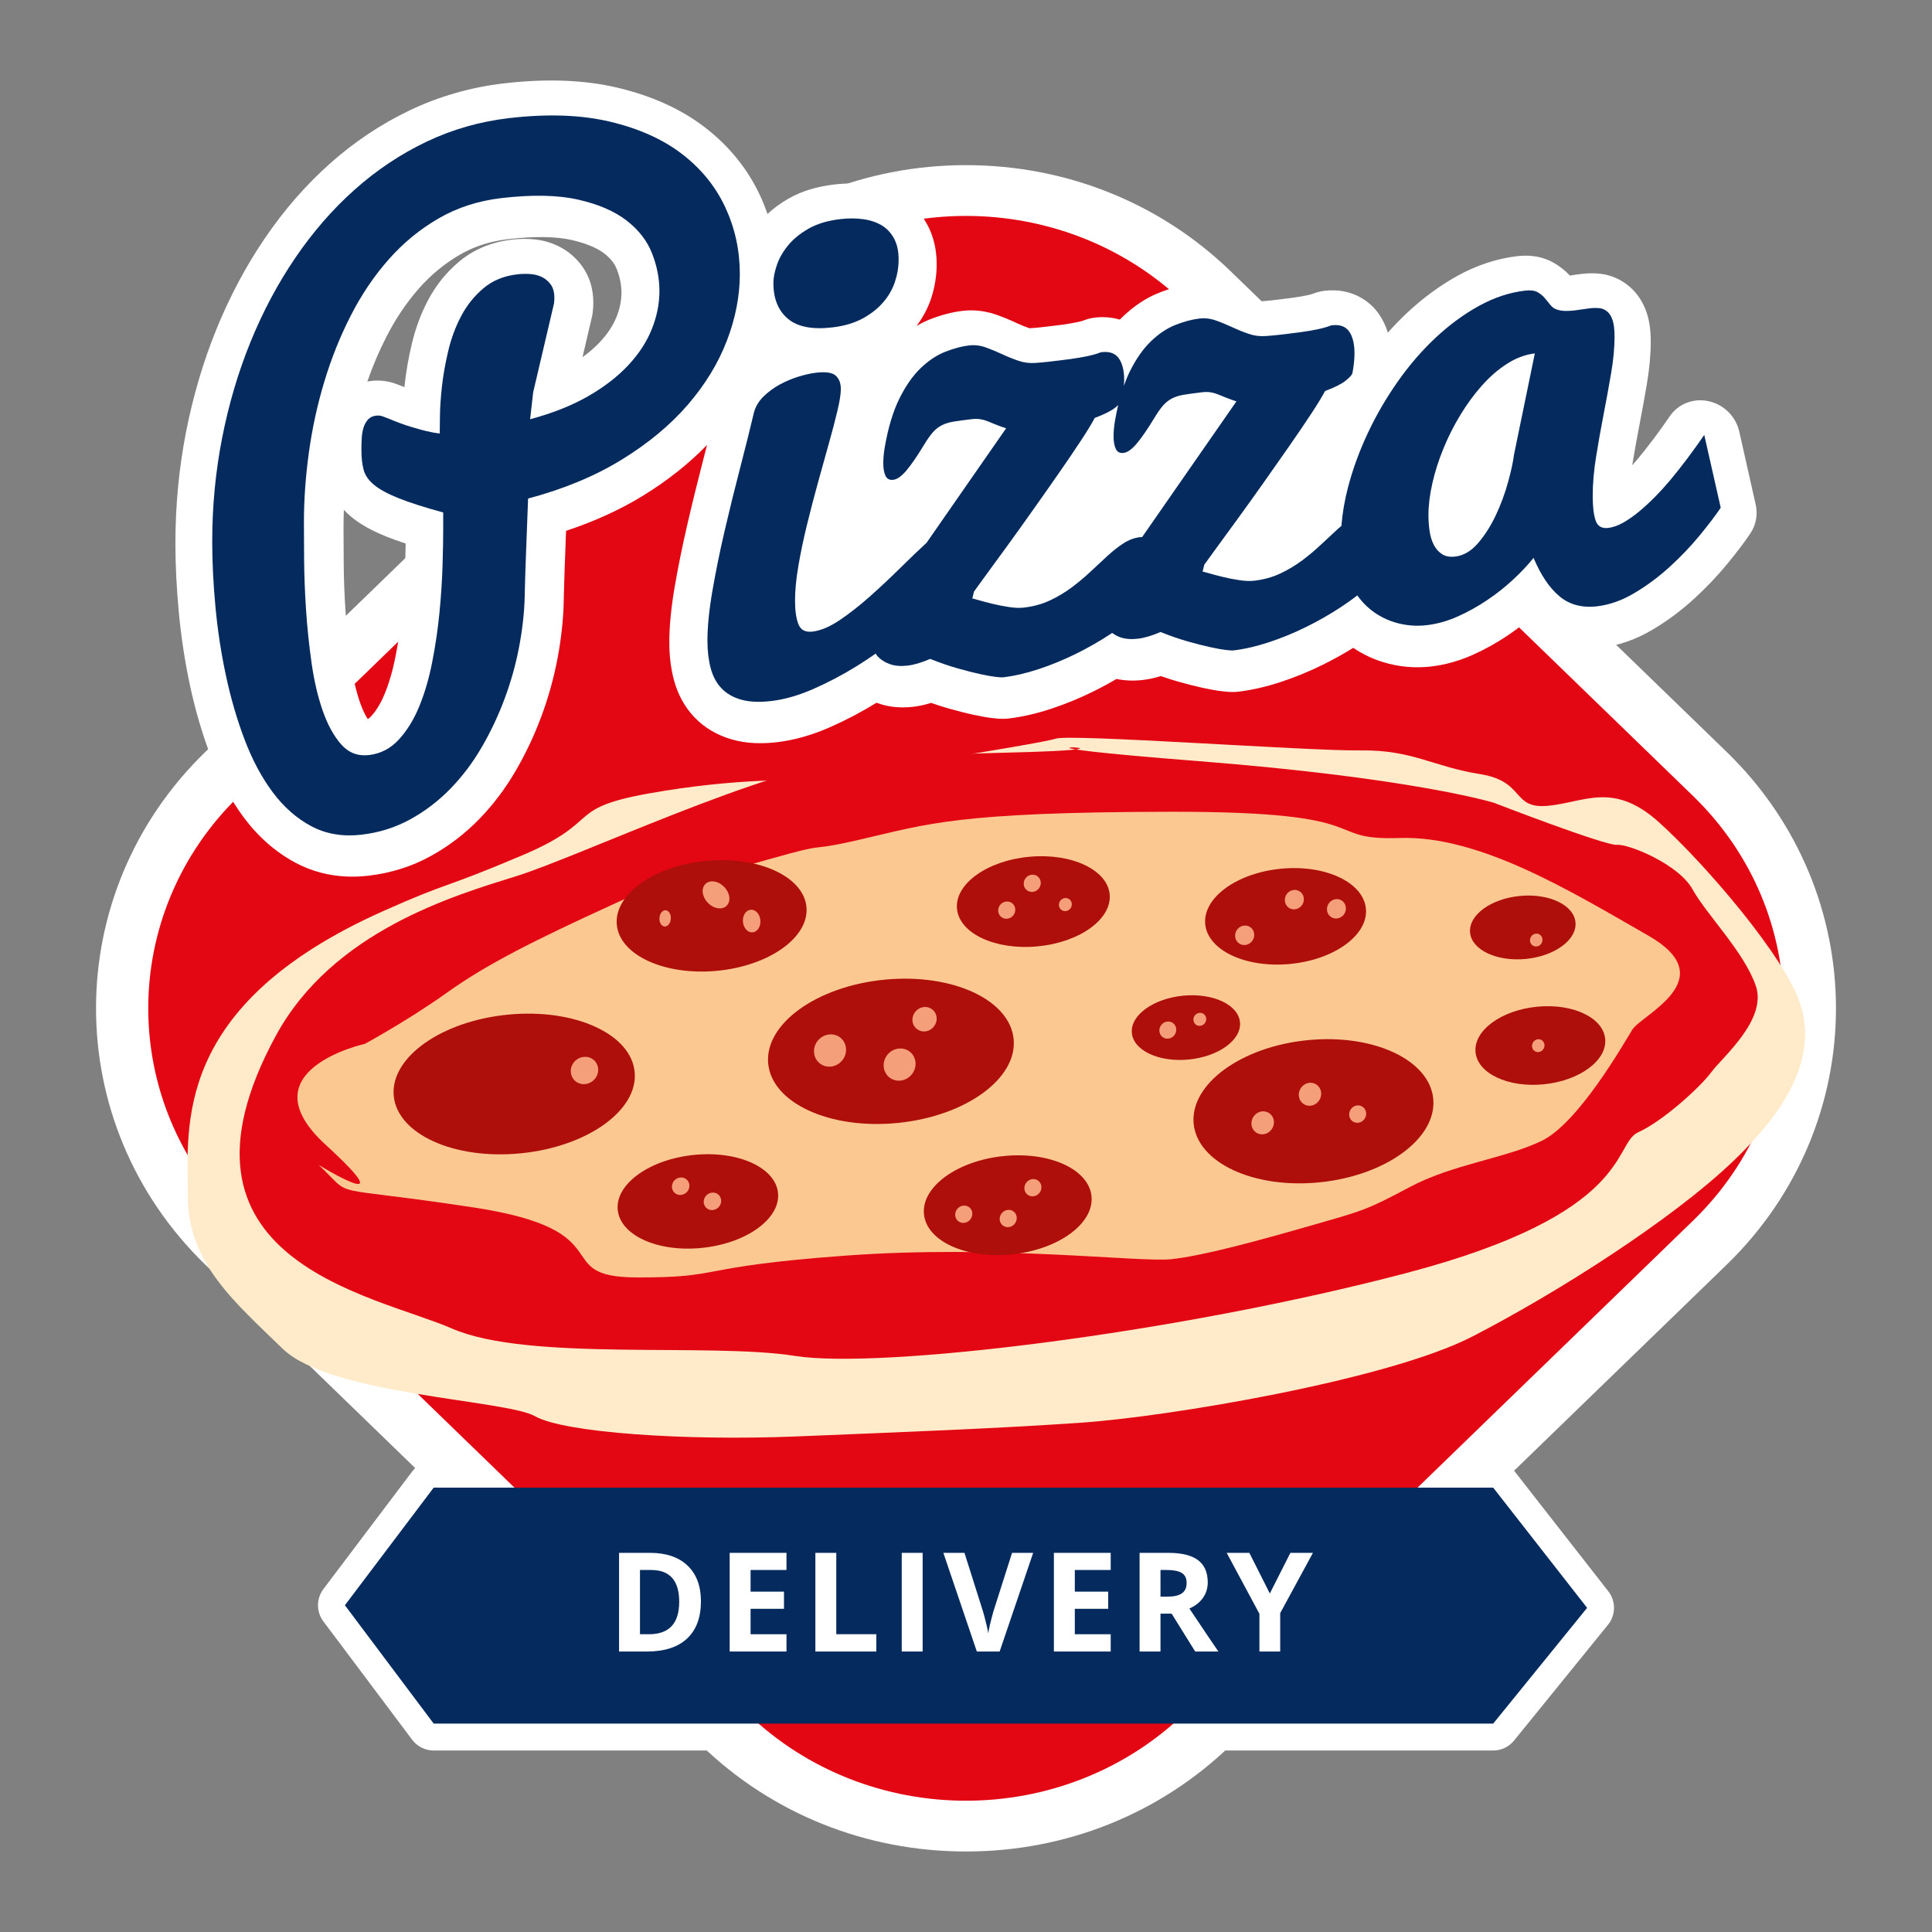<?xml version="1.0" encoding="utf-8"?>
<!-- Designed by Vexels.com - 2016 All Rights Reserved - https://vexels.com/terms-and-conditions/  -->

<svg version="1.1" id="Layer_1" xmlns="http://www.w3.org/2000/svg" xmlns:xlink="http://www.w3.org/1999/xlink" x="0px" y="0px"
	 width="1200px" height="1200px" viewBox="0 0 1200 1200" enable-background="new 0 0 1200 1200" xml:space="preserve">
<rect x="0" y="0" width="1200" height="1200" fill="#808080" stroke="none"/>
<g>
	<path fill="#FFFFFF" d="M998.947,988.381l-58.35-74.675c-3.165-4.052-8.022-6.422-13.163-6.422H269.372
		c-5.241,0-10.176,2.461-13.333,6.642l-55.154,73.054c-4.485,5.942-4.498,14.137-0.031,20.091l55.155,73.525
		c3.157,4.203,8.104,6.681,13.363,6.681h658.062c5.034,0,9.799-2.27,12.974-6.18l58.346-71.908
		C1003.656,1003.149,1003.738,994.513,998.947,988.381z"/>
	<g>
		<path fill="#FFFFFF" d="M1072.342,466.908L764.477,168.584c-43.932-42.566-102.339-66.014-164.469-66.014
			c-62.143,0-120.549,23.447-164.486,66.018l-307.865,298.32c-90.684,87.874-90.684,230.872,0,318.754l307.869,298.316
			C479.46,1126.561,537.866,1150,600.009,1150c62.13,0,120.541-23.439,164.469-66.022l307.865-298.325
			C1163.026,697.78,1163.026,554.782,1072.342,466.908z"/>
		<path fill="#E30613" d="M736.182,1063.808c-75.212,72.863-197.149,72.863-272.356,0L148.485,758.236
			C73.282,685.36,73.282,567.21,148.489,494.33l315.337-305.56c75.207-72.876,197.145-72.876,272.356,0l315.333,305.56
			c75.198,72.881,75.198,191.03,0,263.906L736.182,1063.808z"/>
	</g>
	<g>
		<path fill="#FFFFFF" d="M1090.471,313.277l-10.193-45.234c-2.097-9.319-9.549-16.74-18.92-18.829
			c-9.358-2.106-18.868,1.526-24.143,9.215c-6.608,9.652-13.246,18.504-19.698,26.267c-1.198,1.44-2.435,2.858-3.706,4.26
			c1.31-7.983,2.755-16.1,4.307-24.131c1.73-8.948,3.317-17.661,4.752-26.146c1.626-9.549,2.439-18.435,2.435-26.419
			c0-6.85-0.757-12.541-2.322-17.436c-2.18-6.776-5.773-12.385-10.72-16.688c-5.254-4.554-11.629-7.365-18.444-8.117
			c-3.585-0.389-7.503-0.364-11.244,0.082c-1.916,0.217-3.87,0.484-5.834,0.805c-0.566,0.086-1.128,0.164-1.673,0.251
			c-2.889-3.126-6.292-5.817-10.175-8.009c-6.439-3.645-13.934-5.046-22.474-4.043c-12.714,1.496-25.225,5.605-37.208,12.243
			c-10.963,6.076-21.484,13.812-31.3,23.015c-4.1,3.849-8.078,7.935-11.901,12.269c-1.293-4.243-3.131-8.1-5.531-11.547
			c-6.193-8.913-16.143-14.279-27.27-14.738c-2.132-0.082-4.341,0.013-6.37,0.242c-2.5,0.277-4.982,0.912-7.646,1.967
			c-0.363,0.117-0.839,0.251-1.431,0.411c-0.476,0.13-1.968,0.506-5.678,1.172c-2.884,0.519-6.971,1.09-12.117,1.687l-6.456,0.757
			c-1.989,0.233-4.195,0.428-6.603,0.592c-0.095,0-0.554,0.022-0.658,0.026l-0.545-0.121c-2.586-0.895-5.168-1.933-7.68-3.118
			c-4.113-1.937-8.268-3.654-12.294-5.077c-6.902-2.452-14.111-3.299-21.13-2.482c-6.491,0.761-13.38,2.564-20.52,5.358
			c-8.044,3.166-15.655,8.165-22.63,14.864c-0.64,0.618-1.271,1.245-1.907,1.894c-4.822-1.448-10.223-1.864-15.422-1.259
			c-2.499,0.273-4.995,0.921-7.572,1.951c-0.376,0.116-0.848,0.255-1.457,0.419c-0.467,0.125-1.951,0.488-5.652,1.163
			c-2.923,0.523-7.019,1.094-12.139,1.695l-6.504,0.757c-1.972,0.229-4.143,0.424-6.534,0.58c-0.109,0.004-0.584,0.026-0.683,0.03
			c-0.186-0.009-0.329-0.03-0.523-0.108c-2.591-0.878-5.181-1.937-7.698-3.127c-4.017-1.89-8.164-3.611-12.329-5.085
			c-6.897-2.444-14.136-3.282-21.082-2.474c-6.513,0.761-13.427,2.569-20.515,5.358c-2.759,1.077-5.466,2.469-8.126,3.978
			c3.896-5.168,6.928-10.794,8.961-16.844c2.331-6.988,3.511-14.189,3.511-21.411c0-9.151-1.95-17.419-5.786-24.537
			c-4.082-7.59-9.834-13.618-17.116-17.925c-6.115-3.611-13.073-5.964-20.637-6.993c-6.357-0.878-13.099-0.922-20.031-0.108
			c-11.036,1.293-20.68,4.277-28.663,8.883c-4.843,2.794-9.103,5.976-12.861,9.432c-1.319-3.836-2.828-7.62-4.549-11.335
			c-7.702-16.584-19.248-30.855-34.302-42.445C423.198,67.84,405,59.568,383.754,54.521c-20.572-4.908-44.343-5.821-70.796-2.733
			c-20.533,2.396-40.214,8.035-58.467,16.744c-17.89,8.541-34.648,19.746-49.801,33.281c-14.932,13.333-28.511,28.961-40.373,46.462
			c-11.702,17.238-21.791,36.222-29.982,56.426c-8.143,20.074-14.478,41.545-18.833,63.83c-4.355,22.314-6.564,45.506-6.556,68.954
			c0.004,13.484,0.718,27.936,2.128,42.929c1.423,15.196,3.749,30.397,6.897,45.169c3.226,15.11,7.469,29.67,12.61,43.254
			c5.523,14.643,12.489,27.668,20.684,38.695c9.055,12.208,19.932,21.748,32.351,28.377c9.769,5.194,20.481,8.07,31.863,8.528
			c0,0,0,0,0.004,0c4.381,0.173,8.917,0.009,13.471-0.532c13.826-1.609,26.79-5.695,38.527-12.152
			c11.092-6.093,21.255-13.838,30.194-23.023c8.671-8.917,16.342-19.11,22.811-30.28c6.197-10.69,11.521-22.012,15.832-33.658
			c4.307-11.629,7.637-23.581,9.907-35.53c2.27-11.892,3.572-23.499,3.888-34.487c0.004-0.225,0.004-0.459,0.004-0.683
			c0-0.697,0.039-1.981,0.099-3.892c0.065-2.27,0.143-4.943,0.216-8.052c0.056-2.885,0.169-6.072,0.303-9.609l0.424-11.023
			c0.117-3.767,0.26-7.698,0.415-11.797c17.765-5.881,33.843-13.233,47.945-21.925c15.248-9.393,28.511-19.941,39.63-31.422
			c-0.873,3.403-1.764,6.867-2.681,10.43c-3.343,12.878-6.569,26.003-9.557,38.99c-3.04,13.125-5.665,26.016-7.793,38.328
			c-2.279,13.302-3.399,24.732-3.399,34.951c0.004,8.286,0.956,16.061,2.833,23.149c2.417,9.099,6.707,16.931,12.714,23.231
			c6.244,6.56,14.154,11.231,23.434,13.864c4.442,1.28,9.298,2.033,14.409,2.24c4.256,0.173,8.844-0.021,13.592-0.584
			c10.439-1.211,21.402-4.303,32.576-9.194c9.89-4.333,19.702-9.479,29.16-15.304c0.303,0.112,0.605,0.225,0.921,0.337
			c6.608,2.361,13.955,3.097,21.938,2.171c3.537-0.415,7.196-1.211,11.08-2.4c3.71,1.319,7.295,2.456,10.724,3.429
			c5.847,1.652,10.833,2.928,15.239,3.884c4.779,1.038,8.692,1.73,11.953,2.097c2.382,0.281,4.16,0.419,5.332,0.471
			c1.704,0.061,3.191,0.004,4.61-0.164c8.489-0.986,17.501-3.04,26.751-6.106c8.826-2.919,17.605-6.521,26.055-10.694
			c4.891-2.422,9.726-5.034,14.435-7.801c5.159,1.094,10.712,1.306,16.463,0.627c3.542-0.407,7.222-1.207,11.097-2.4
			c3.723,1.319,7.317,2.456,10.738,3.434c5.669,1.595,10.798,2.91,15.188,3.861c4.618,1.012,8.632,1.721,11.953,2.102
			c2.417,0.298,4.203,0.433,5.384,0.472c1.7,0.082,3.187,0.022,4.601-0.147c8.437-0.982,17.427-3.032,26.76-6.106
			c8.826-2.919,17.597-6.517,26.077-10.708c6.439-3.191,12.736-6.69,18.798-10.439c5.721,3.866,11.979,6.863,18.682,8.908
			c9.604,2.932,19.728,3.819,29.657,2.664c8.675-1.008,17.359-3.434,25.826-7.2c7.533-3.36,14.85-7.421,21.791-12.104
			c3.966-2.672,7.788-5.514,11.421-8.467c1.492,1.505,3.044,2.936,4.64,4.272c11.378,9.501,26.003,13.678,41.926,11.802
			c11.027-1.289,21.955-5.164,32.473-11.482c9.008-5.393,17.571-11.806,25.463-19.045c7.507-6.893,14.401-14.159,20.494-21.566
			c5.938-7.235,10.617-13.423,14.297-18.907C1090.712,326.046,1091.893,319.569,1090.471,313.277z M238.944,430.911
			c-2.366,5.773-5.22,10.5-8.493,14.063c-0.744,0.804-1.397,1.34-2.006,1.695c-1.445-2.201-3.148-5.492-4.822-10.314
			c-2.513-7.265-4.467-15.758-5.79-25.264c-1.479-10.508-2.564-21.043-3.222-31.27c-0.683-10.452-1.06-20.39-1.12-29.567
			c-0.077-9.609-0.116-17.246-0.121-22.915c0-3.503,0.078-7.057,0.208-10.66c1.427,1.535,2.984,2.993,4.653,4.376
			c5.457,4.536,12.606,8.541,21.795,12.23c3.494,1.406,7.455,2.837,11.944,4.311c-0.065,4.268-0.173,9-0.329,14.154
			c-0.272,8.614-0.882,17.839-1.812,27.435c-0.908,9.397-2.296,18.929-4.125,28.347
			C244.021,416.203,241.747,424.065,238.944,430.911z M372.666,212.421c-3.044,3.256-6.677,6.4-10.855,9.406l5.89-25.173
			c0.311-1.323,0.506-2.681,0.575-4.047c0.165-1.367,0.242-2.854,0.242-4.61c-0.008-8.653-2.331-16.256-6.906-22.586
			c-3.914-5.414-8.904-9.639-14.898-12.58c-5.073-2.469-10.608-3.914-16.498-4.311l-1.678-0.086
			c-3.525-0.139-7.053-0.013-10.439,0.38c-12.878,1.501-24.01,6.145-33.1,13.826c-7.832,6.595-14.254,14.604-19.14,23.824
			c-4.411,8.368-7.78,17.458-10.037,26.972c-2.054,8.619-3.533,17-4.402,24.878c-0.087,0.727-0.16,1.453-0.234,2.158
			c-0.039-0.018-0.074-0.031-0.108-0.052c-2.357-0.964-4.299-1.708-5.894-2.266c-3.014-1.042-6.176-1.634-9.371-1.769
			c-1.717-0.065-3.482-0.009-5.294,0.203c-0.8,0.086-1.578,0.221-2.352,0.363c3.317-9.527,7.239-18.764,11.728-27.569
			c5.769-11.33,12.623-21.518,20.368-30.297c7.399-8.385,15.94-15.421,25.385-20.896c8.934-5.172,18.721-8.329,29.912-9.643
			c16.161-1.881,29.688-1.7,39.392,0.493c8.826,2.002,15.849,4.891,20.329,8.372c3.857,2.984,6.409,6.184,7.797,9.739
			c1.964,4.995,2.91,9.791,2.91,14.647c0.004,4.986-1.016,9.937-3.109,15.157C380.753,202.232,377.311,207.439,372.666,212.421z"/>
		<g>
			<path fill="#042A5E" d="M459.519,170.136c-0.004-14.625-3.01-28.42-9.038-41.381c-6.028-12.943-14.997-23.984-26.889-33.117
				c-11.91-9.146-26.838-15.828-44.754-20.074c-17.929-4.247-38.799-4.982-62.601-2.201c-18.141,2.111-35.257,7.006-51.323,14.66
				c-16.083,7.667-30.959,17.588-44.633,29.774c-13.674,12.182-25.964,26.315-36.862,42.35
				c-10.915,16.048-20.187,33.476-27.832,52.27c-7.65,18.803-13.523,38.687-17.631,59.643c-4.104,20.965-6.149,42.449-6.141,64.469
				c0,12.818,0.683,26.393,2.037,40.737c1.345,14.331,3.507,28.472,6.491,42.406c2.975,13.934,6.837,27.179,11.585,39.721
				c4.752,12.545,10.565,23.43,17.445,32.659c6.872,9.241,14.89,16.277,24.027,21.138c9.147,4.857,19.525,6.599,31.145,5.246
				c10.911-1.271,20.965-4.428,30.181-9.484c9.202-5.042,17.523-11.382,24.961-19.006c7.438-7.633,13.951-16.256,19.551-25.904
				c5.596-9.648,10.34-19.703,14.236-30.189c3.888-10.491,6.867-21.125,8.921-31.88c2.05-10.764,3.218-21.03,3.486-30.825
				c0-0.839,0.039-2.374,0.112-4.614c0.065-2.219,0.134-4.848,0.208-7.853c0.069-3.005,0.177-6.327,0.324-9.972
				c0.13-3.628,0.277-7.269,0.411-10.91c0.281-8.541,0.632-17.921,1.06-28.135c22.245-5.942,41.623-13.994,58.121-24.144
				c16.502-10.145,30.18-21.501,41.018-34.042c10.837-12.554,18.95-25.835,24.325-39.846
				C456.842,197.627,459.528,183.797,459.519,170.136z M404.806,204.533c-3.183,7.905-8.074,15.374-14.656,22.405
				c-6.586,7.049-14.915,13.449-24.974,19.227c-10.067,5.769-22.033,10.517-35.919,14.232l1.907-16.74l12.956-55.245
				c0-0.554,0.03-1.012,0.099-1.362c0.073-0.35,0.104-1.016,0.104-1.998c0-3.477-0.744-6.253-2.231-8.316
				c-1.488-2.05-3.335-3.598-5.531-4.683c-2.197-1.06-4.644-1.678-7.334-1.855c-2.69-0.173-5.31-0.117-7.858,0.19
				c-8.368,0.964-15.378,3.844-21.039,8.619c-5.678,4.77-10.284,10.5-13.821,17.181c-3.537,6.685-6.231,13.907-8.065,21.644
				c-1.842,7.737-3.157,15.101-3.931,22.09c-0.774,6.984-1.198,13.172-1.254,18.535c-0.082,5.375-0.125,8.973-0.125,10.789
				c-2.543-0.264-5.38-0.77-8.489-1.518c-2.69-0.666-5.955-1.574-9.782-2.72c-3.823-1.163-8.078-2.725-12.749-4.692
				c-1.847-0.748-3.377-1.34-4.571-1.756c-1.215-0.424-2.521-0.549-3.935-0.385c-2.132,0.251-3.797,1.042-4.99,2.361
				c-1.216,1.328-2.128,2.962-2.772,4.917c-0.631,1.963-1.021,4.177-1.159,6.629c-0.151,2.452-0.212,4.926-0.208,7.438
				c0,4.74,0.449,8.826,1.371,12.273c0.925,3.442,3.092,6.573,6.495,9.38c3.399,2.815,8.467,5.574,15.196,8.255
				c6.733,2.711,15.979,5.67,27.741,8.891l0.004,9.825c0,6.417-0.147,14.197-0.424,23.352c-0.277,9.164-0.912,18.825-1.898,28.97
				c-0.986,10.15-2.478,20.329-4.463,30.513c-1.972,10.201-4.675,19.434-8.061,27.694c-3.404,8.277-7.641,15.188-12.757,20.723
				c-5.094,5.54-11.257,8.736-18.487,9.588c-6.941,0.804-12.714-1.414-17.324-6.66c-4.605-5.246-8.437-12.251-11.482-21.026
				c-3.044-8.77-5.354-18.708-6.91-29.817c-1.57-11.105-2.707-22.115-3.421-33.039c-0.709-10.924-1.103-21.238-1.172-30.907
				c-0.069-9.682-0.117-17.376-0.117-23.089c-0.004-13.929,1.016-28.368,3.071-43.31c2.045-14.945,5.237-29.605,9.557-43.967
				c4.316-14.37,9.799-28.074,16.455-41.117c6.655-13.034,14.522-24.693,23.59-34.942c9.069-10.267,19.409-18.751,31.024-25.467
				c11.615-6.711,24.58-10.915,38.89-12.589c19.136-2.236,35.007-1.929,47.617,0.917c12.61,2.846,22.669,7.188,30.185,12.987
				c7.516,5.816,12.792,12.623,15.84,20.416c3.057,7.797,4.58,15.607,4.588,23.4C409.588,188.714,407.988,196.641,404.806,204.533z"
				/>
			<path fill="#042A5E" d="M489.289,197.912c5.955,5.085,15.17,6.902,27.647,5.449c7.226-0.839,13.423-2.651,18.586-5.402
				c5.168-2.768,9.462-6.093,12.853-9.981c3.408-3.87,5.877-8.134,7.438-12.774c1.561-4.64,2.343-9.328,2.339-14.072
				c0-5.155-0.96-9.501-2.872-13.043c-1.92-3.533-4.502-6.266-7.762-8.186c-3.26-1.925-7.088-3.183-11.482-3.775
				c-4.398-0.61-9.064-0.614-14.02-0.039c-7.931,0.921-14.556,2.919-19.875,5.976c-5.315,3.057-9.574,6.552-12.749,10.478
				c-3.191,3.918-5.492,7.983-6.906,12.191c-1.419,4.212-2.123,7.914-2.119,11.122C480.367,185.466,483.338,192.831,489.289,197.912
				z"/>
			<path fill="#042A5E" d="M1058.543,270.144c-7.083,10.305-14.093,19.62-21.043,27.967c-2.971,3.55-6.115,7.018-9.449,10.4
				c-3.326,3.386-6.656,6.456-9.99,9.22c-3.33,2.755-6.616,5.051-9.882,6.902c-3.261,1.842-6.374,2.932-9.349,3.287
				c-3.97,0.458-6.556-1.081-7.762-4.644c-1.211-3.546-1.803-8.593-1.808-15.14c0-7.663,0.696-15.862,2.123-24.606
				c1.406-8.731,2.962-17.493,4.662-26.258c1.7-8.757,3.26-17.302,4.671-25.618c1.418-8.316,2.114-15.832,2.11-22.526
				c0-4.316-0.389-7.68-1.163-10.089c-0.779-2.422-1.886-4.242-3.299-5.479c-1.423-1.224-3.049-1.942-4.883-2.141
				c-1.851-0.199-3.831-0.186-5.95,0.065c-1.561,0.182-3.17,0.406-4.787,0.662c-1.63,0.263-3.226,0.476-4.779,0.666
				c-1.851,0.221-3.65,0.32-5.423,0.315c-1.786,0-3.507-0.246-5.211-0.752c-1.695-0.484-3.118-1.444-4.246-2.841
				c-1.138-1.401-2.309-2.837-3.525-4.29c-1.194-1.471-2.72-2.716-4.558-3.758c-1.847-1.034-4.398-1.371-7.655-0.986
				c-9.773,1.146-19.378,4.32-28.797,9.531c-9.423,5.207-18.384,11.797-26.881,19.75c-8.502,7.957-16.329,17.03-23.486,27.197
				c-7.153,10.189-13.346,20.831-18.582,31.958c-5.241,11.131-9.354,22.379-12.325,33.739c-2.149,8.225-3.503,16.217-4.095,23.975
				c-0.727,0.61-1.445,1.172-2.162,1.829c-3.33,3.049-6.807,6.275-10.418,9.687c-3.615,3.42-7.503,6.699-11.685,9.829
				c-4.182,3.135-8.71,5.859-13.605,8.182c-4.887,2.309-10.305,3.805-16.26,4.515c-2.694,0.302-5.843,0.19-9.458-0.372
				c-3.606-0.554-7.044-1.215-10.305-2.033c-3.265-0.8-6.093-1.553-8.506-2.249c-2.413-0.683-3.685-1.025-3.827-1.003l1.06-4.316
				c1.28-1.829,3.797-5.284,7.542-10.387c3.758-5.107,8.147-11.131,13.185-18.067c5.016-6.915,10.34-14.332,15.936-22.237
				c5.587-7.884,10.967-15.56,16.139-23.002c5.172-7.42,9.73-14.158,13.704-20.187c3.962-6.041,6.789-10.685,8.498-13.964
				c5.955-2.227,10.197-4.346,12.753-6.396c2.551-2.037,3.969-3.629,4.259-4.779c0.834-4.415,1.263-8.515,1.263-12.277
				c-0.004-5.847-1.103-10.353-3.3-13.505c-2.192-3.165-5.773-4.454-10.733-3.875c-0.428,0.048-0.995,0.221-1.7,0.511
				c-0.713,0.29-1.95,0.683-3.719,1.167c-1.777,0.489-4.368,1.025-7.762,1.639c-3.399,0.601-7.935,1.237-13.596,1.903
				c-1.989,0.229-4.143,0.476-6.487,0.761c-2.34,0.272-4.922,0.497-7.754,0.692c-3.689,0.285-7.269-0.169-10.733-1.367
				c-3.477-1.194-6.876-2.578-10.219-4.139c-3.321-1.553-6.685-2.949-10.084-4.143c-3.404-1.215-6.807-1.617-10.206-1.215
				c-4.536,0.532-9.462,1.838-14.777,3.914c-5.31,2.08-10.414,5.462-15.3,10.158c-4.878,4.679-9.315,11.001-13.272,18.997
				c-1.314,2.642-2.486,5.6-3.598,8.714c0.078-1.176,0.195-2.392,0.195-3.507c0-5.847-1.103-10.357-3.304-13.519
				c-2.197-3.152-5.769-4.45-10.733-3.87c-0.428,0.048-0.995,0.225-1.695,0.515c-0.709,0.294-1.955,0.679-3.728,1.155
				c-1.769,0.497-4.355,1.038-7.758,1.643c-3.399,0.614-7.935,1.25-13.596,1.907c-1.989,0.225-4.143,0.489-6.474,0.761
				c-2.348,0.272-4.93,0.502-7.767,0.692c-3.685,0.29-7.265-0.16-10.729-1.363c-3.477-1.198-6.88-2.573-10.21-4.143
				c-3.339-1.553-6.699-2.936-10.098-4.143c-3.399-1.216-6.798-1.609-10.206-1.211c-4.536,0.528-9.453,1.825-14.772,3.918
				c-5.315,2.08-10.414,5.457-15.3,10.15c-4.887,4.674-9.315,11.001-13.28,18.993c-3.962,8.001-7.006,18.18-9.129,30.54
				c-0.29,1.717-0.497,3.373-0.635,4.991c-0.143,1.613-0.216,3.135-0.216,4.519c0,3.351,0.462,5.968,1.384,7.888
				c0.93,1.912,2.517,2.742,4.787,2.474c2.413-0.281,5.103-2.175,8.074-5.648c2.975-3.481,6.66-8.822,11.049-16.031
				c1.985-3.291,3.797-5.873,5.418-7.732c1.626-1.868,3.473-3.338,5.535-4.407c2.037-1.081,4.567-1.864,7.533-2.348
				c2.984-0.488,6.733-0.995,11.269-1.522c1.834-0.208,3.537-0.203,5.103,0.026c1.557,0.234,3.079,0.653,4.571,1.241
				c1.487,0.601,3.148,1.276,4.986,2.041c1.847,0.761,4.048,1.548,6.599,2.357l-49.502,71.242v-0.031
				c-4.684,4.307-10.072,9.471-16.157,15.469c-6.089,6.015-12.325,11.862-18.708,17.553c-6.361,5.691-12.675,10.647-18.902,14.855
				c-6.232,4.208-11.905,6.607-16.995,7.204c-4.398,0.523-7.304-0.99-8.723-4.519c-1.418-3.52-2.127-8.415-2.132-14.69
				c0-6.413,0.701-13.704,2.123-21.89c1.41-8.178,3.179-16.593,5.302-25.285c2.132-8.679,4.389-17.367,6.793-26.085
				c2.409-8.71,4.675-16.853,6.798-24.416c2.128-7.563,3.888-14.318,5.306-20.265c1.423-5.946,2.123-10.452,2.123-13.518
				c0-3.62-1.064-6.396-3.191-8.316c-2.123-1.898-6.162-2.517-12.117-1.816c-3.261,0.38-6.906,1.193-10.945,2.426
				c-4.039,1.241-7.931,2.893-11.685,4.921c-3.758,2.045-7.131,4.527-10.093,7.443c-2.988,2.932-4.969,6.262-5.95,9.998
				c-2.552,10.755-5.496,22.522-8.813,35.309c-3.334,12.796-6.478,25.605-9.449,38.419c-2.98,12.813-5.488,25.173-7.538,37.048
				c-2.054,11.871-3.079,22.198-3.079,30.976c0.004,6.27,0.679,11.944,2.028,17.008c1.354,5.069,3.576,9.233,6.708,12.485
				c3.114,3.278,7.187,5.613,12.217,7.044c5.029,1.431,11.231,1.717,18.604,0.86c8.212-0.956,16.896-3.429,26.038-7.421
				c9.142-4,18.098-8.696,26.881-14.119c4.151-2.556,8.13-5.198,12.009-7.914c0.359,0.488,0.653,1.02,1.055,1.483
				c2.054,2.262,4.64,3.944,7.762,5.038c3.118,1.112,6.807,1.41,11.053,0.913c3.961-0.463,8.645-1.847,14.024-4.156
				c6.236,2.495,11.975,4.458,17.225,5.942c5.241,1.47,9.856,2.651,13.817,3.507c3.97,0.865,7.157,1.436,9.566,1.708
				c2.409,0.268,3.896,0.376,4.463,0.303c6.941-0.8,14.353-2.504,22.215-5.086c7.858-2.59,15.585-5.769,23.162-9.505
				c7.572-3.732,14.837-7.893,21.787-12.472c0.259-0.173,0.501-0.346,0.761-0.523c1.492,1.077,3.105,2.015,4.973,2.681
				c3.118,1.094,6.811,1.397,11.058,0.899c3.961-0.463,8.635-1.842,14.024-4.147c6.236,2.482,11.971,4.458,17.212,5.929
				c5.25,1.483,9.86,2.651,13.83,3.507c3.961,0.878,7.157,1.436,9.562,1.708c2.409,0.285,3.896,0.389,4.463,0.311
				c6.941-0.809,14.353-2.504,22.215-5.094c7.862-2.595,15.568-5.76,23.162-9.501c7.576-3.737,14.837-7.888,21.778-12.468
				c3.559-2.344,6.876-4.713,9.99-7.118c1.859,2.586,3.896,4.939,6.175,7.006c4.952,4.515,10.664,7.749,17.108,9.713
				c6.452,1.959,13.073,2.547,19.875,1.747c6.383-0.74,12.757-2.529,19.132-5.358c6.37-2.837,12.506-6.236,18.379-10.201
				c5.881-3.953,11.296-8.238,16.251-12.878c4.965-4.61,9.147-9.069,12.545-13.367c4.532,10.764,9.921,18.729,16.161,23.927
				c6.236,5.194,14.033,7.248,23.383,6.154c7.788-0.913,15.585-3.706,23.378-8.377c7.797-4.666,15.088-10.12,21.895-16.351
				c6.803-6.223,12.926-12.658,18.375-19.291c5.448-6.612,9.803-12.351,13.068-17.19L1058.543,270.144z M709.358,333.649
				c-0.441,0.018-0.848-0.065-1.31-0.004c-3.542,0.415-6.941,1.682-10.201,3.801c-3.261,2.127-6.552,4.709-9.877,7.732
				c-3.326,3.044-6.807,6.275-10.414,9.687c-3.619,3.416-7.503,6.694-11.68,9.834c-4.182,3.135-8.713,5.864-13.604,8.173
				c-4.887,2.313-10.305,3.81-16.26,4.51c-2.694,0.32-5.851,0.199-9.453-0.359c-3.619-0.558-7.057-1.22-10.318-2.041
				c-3.261-0.8-6.089-1.548-8.502-2.249c-2.409-0.688-3.68-1.025-3.822-1.012l1.059-4.299c1.276-1.838,3.788-5.293,7.538-10.396
				c3.753-5.107,8.151-11.122,13.181-18.05c5.025-6.932,10.34-14.336,15.936-22.254c5.592-7.879,10.976-15.555,16.134-22.989
				c5.177-7.425,9.747-14.167,13.709-20.204c3.966-6.033,6.802-10.69,8.498-13.951c5.955-2.231,10.206-4.364,12.753-6.405
				c0.688-0.549,1.285-1.064,1.799-1.544c-0.727,3.109-1.414,6.366-2.006,9.821c-0.286,1.713-0.493,3.373-0.636,4.995
				c-0.147,1.617-0.212,3.131-0.212,4.519c0,3.347,0.458,5.976,1.384,7.883c0.917,1.92,2.508,2.742,4.783,2.474
				c2.409-0.277,5.108-2.171,8.074-5.648c2.975-3.489,6.66-8.822,11.049-16.022c1.981-3.304,3.784-5.881,5.418-7.741
				c1.626-1.868,3.468-3.325,5.535-4.411c2.041-1.064,4.562-1.859,7.538-2.335c2.975-0.493,6.729-0.999,11.265-1.531
				c1.842-0.212,3.542-0.203,5.103,0.022c1.556,0.242,3.083,0.666,4.571,1.25c1.484,0.601,3.153,1.28,4.995,2.033
				c1.834,0.761,4.043,1.544,6.586,2.366L709.358,333.649z M940.363,282.473c-0.566,4.536-1.799,10.249-3.723,17.168
				c-1.903,6.91-4.424,13.687-7.529,20.316c-3.127,6.638-6.803,12.437-11.053,17.389c-4.251,4.952-8.999,7.741-14.241,8.346
				c-3.269,0.389-5.951-0.104-8.074-1.457c-2.132-1.358-3.831-3.248-5.098-5.678c-1.276-2.421-2.167-5.25-2.66-8.463
				c-0.502-3.218-0.748-6.564-0.748-10.054c-0.004-6.132,0.805-12.766,2.439-19.932c1.622-7.153,3.922-14.37,6.902-21.61
				c2.966-7.243,6.508-14.245,10.625-20.995c4.1-6.742,8.602-12.839,13.484-18.292c4.883-5.449,10.093-9.925,15.625-13.423
				c5.522-3.503,11.192-5.592,16.999-6.27L940.363,282.473z"/>
		</g>
	</g>
	<g>
		<path fill="#D5CCC6" d="M1016.846,739.995c0,0-0.234-2.564-0.631-6.703C1016.574,737.435,1016.846,739.995,1016.846,739.995z
			 M954.24,665.125c0,0,36.538-9.929,45.645-12.381c7.568-2.058,14.275,59.842,16.329,80.548
			c-1.747-19.378-6.054-74.887,1.107-80.755c8.671-7.088,34.682,38.565,34.682,38.565s-20.619-36.831-29.554-59.319
			c-2.794-6.993-4.865-14.201-6.522-20.827c-4.744,8.528-7.447,13.622-7.447,13.622l-8.039-6.375
			C998.169,643.845,954.24,665.125,954.24,665.125z"/>
		<path fill="#FFEBC9" d="M237.894,565.939C280.04,547.132,273.017,553,324.267,531.3c50.938-21.527,25.778-29.065,79.488-38.613
			c53.373-9.479,90.689-7.896,98.057-8.528c7.347-0.649,145.035-22.206,153.857-25.35c8.818-3.152,157.502,7.749,189.547,7.291
			c31.919-0.45,45.243,10.171,73.91,14.682c28.55,4.515,19.534,21.783,42.168,19.728c22.608-2.05,40.667-15.399,69.04,10.145
			c28.295,25.415,78.377,83.597,87.83,112.952c9.466,29.337-3.269,60.902-41.571,97.535
			c-38.479,36.801-109.79,82.057-162.112,109.007c-52.685,27.123-189.248,49.874-243.451,53.554
			c-54.601,3.719-107.866,5.669-176.478,8.502c-69.171,2.807-144.23-2.318-162.212-12.554
			c-18.016-10.279-127.33-13.151-156.901-42.03c-29.645-28.966-58.956-53.122-58.818-95.169
			C116.795,700.413,106.2,624.795,237.894,565.939z"/>
		<path fill="#E30613" d="M171.357,643.265c35.465-65.235,111.239-87.164,149.645-99.178c38.254-11.944,155.924-67.6,209.43-72.223
			c53.169-4.593,108.372-3.793,134.66-6.054c26.206-2.292-55.254-3.611,79.614,6.967c132.723,10.414,182.865,25.739,182.865,25.739
			s69.499,26.877,76.695,26.228c7.192-0.683,38.388,12.031,46.977,27.612c8.575,15.547,32.088,38.894,39.331,59.994
			c7.23,21.052-21.13,44.676-27.577,53.507c-6.426,8.848-29.882,30.388-45.563,37.472c-15.711,7.096-2.777,50.32-144.256,87.467
			c-143.988,37.801-326.607,59.764-379.43,51.392c-53.139-8.45-165.74,3.654-213.067-17.025
			C233.115,804.326,95.116,783.465,171.357,643.265z"/>
		<path fill="#FBC892" d="M197.927,723.528c23.166,21.83,1.064,11.966,96.311,26.457c94.218,14.327,45.779,43.293,101.409,43.457
			c55.28,0.156,33.999-6.539,129.454-13.54c94.399-6.95,182.627,4.303,202.464,2.201c19.78-2.098,54.324-11.586,86.52-20.836
			c32.083-9.203,34.263-9.423,61.369-23.871c27.028-14.409,59.289-17.782,82.1-28.784c22.751-10.975,50.67-59.89,56.301-69.066
			c5.604-9.211,57.014-31.47,9.843-58.476c-47.414-27.123-104.432-62.225-154.22-60.577c-50.108,1.643-10.162-16.463-141.99-16.299
			c-133.929,0.208-151.301,7.629-193.399,17.298c-42.319,9.709-7.002-2.331-80.314,19.062
			c-73.966,21.579-25.272-0.683-73.966,21.579c-48.967,22.396-77.91,37.065-102.05,54.324
			c-24.234,17.319-51.128,31.893-51.128,31.893s-74.987,16.428-24.299,62.761C252.714,757.207,197.927,723.528,197.927,723.528z"/>
		<path fill="#AE0F0A" d="M483.269,741.154c-1.405-15.897-24.74-26.578-52.218-23.815c-27.547,2.763-48.802,17.99-47.387,33.982
			c1.414,15.979,24.961,26.634,52.503,23.75C463.614,772.247,484.666,757.042,483.269,741.154z"/>
		<path fill="#AE0F0A" d="M997.014,645.38c-1.155-13.285-20.061-22.267-42.289-20.1c-22.284,2.188-39.431,14.768-38.255,28.113
			c1.172,13.341,20.208,22.327,42.492,20.079C981.165,671.21,998.195,658.656,997.014,645.38z"/>
		<path fill="#AE0F0A" d="M677.971,743.195c-1.475-16.809-25.856-28.074-54.575-25.147c-28.818,2.924-51.025,18.997-49.524,35.928
			c1.479,16.909,26.12,28.157,54.912,25.112C657.49,776.07,679.467,760.009,677.971,743.195z"/>
		<path fill="#AE0F0A" d="M770.186,635.005c-0.977-10.95-16.736-18.345-35.279-16.571c-18.578,1.803-32.875,12.143-31.902,23.127
			c0.973,10.945,16.827,18.362,35.404,16.524C756.91,656.26,771.141,645.929,770.186,635.005z"/>
		<path fill="#AE0F0A" d="M978.561,572.94c-0.956-10.798-16.321-18.155-34.384-16.463c-18.12,1.704-32.044,11.853-31.093,22.686
			c0.956,10.825,16.433,18.18,34.544,16.468C965.674,593.884,979.508,583.73,978.561,572.94z"/>
		<path fill="#AE0F0A" d="M500.913,563.444c-1.665-18.816-29.247-31.703-61.723-28.788c-32.602,2.924-57.775,20.649-56.097,39.621
			c1.669,18.915,29.532,31.772,62.126,28.728C477.695,599.96,502.582,582.259,500.913,563.444z"/>
		<path fill="#AE0F0A" d="M689.249,555.599c-1.354-15.304-23.595-25.834-49.732-23.456c-26.25,2.357-46.471,16.813-45.126,32.213
			c1.371,15.443,23.798,25.925,50.021,23.46C670.554,585.352,690.589,570.955,689.249,555.599z"/>
		<path fill="#AE0F0A" d="M394.215,666.012c-2.084-23.698-37.057-39.746-78.317-35.841c-41.437,3.909-73.46,26.462-71.35,50.367
			c2.128,23.897,37.558,39.937,78.969,35.807C364.761,712.249,396.321,689.688,394.215,666.012z"/>
		<path fill="#F49F7A" d="M416.4,572.17c0.761-2.607-0.069-5.522-1.881-6.482c-1.816-0.96-3.896,0.368-4.657,2.979
			c-0.77,2.625,0.06,5.518,1.881,6.5C413.541,576.123,415.63,574.783,416.4,572.17z"/>
		<path fill="#F49F7A" d="M452.773,560.136c1.172-3.992-1.479-9.142-5.92-11.508c-4.428-2.391-8.973-1.085-10.141,2.885
			c-1.159,3.983,1.492,9.142,5.925,11.507C447.086,565.412,451.605,564.105,452.773,560.136z"/>
		<path fill="#F49F7A" d="M471.978,574.813c1.046-3.602-0.394-7.723-3.213-9.224c-2.811-1.505-5.95,0.156-6.997,3.745
			c-1.059,3.594,0.394,7.719,3.205,9.246C467.796,580.071,470.923,578.393,471.978,574.813z"/>
		<path fill="#F49F7A" d="M642.315,742.975c2.897-0.579,4.913-3.403,4.493-6.309c-0.411-2.915-3.105-4.805-6.003-4.238
			c-2.889,0.575-4.904,3.399-4.485,6.322C636.737,741.66,639.422,743.554,642.315,742.975z"/>
		<path fill="#F49F7A" d="M423.548,742.119c2.962-0.58,5.029-3.443,4.61-6.396c-0.441-2.949-3.191-4.869-6.162-4.277
			c-2.962,0.575-5.029,3.425-4.601,6.387C417.822,740.769,420.564,742.694,423.548,742.119z"/>
		<path fill="#F49F7A" d="M626.976,762.123c2.906-0.579,4.917-3.408,4.493-6.34c-0.419-2.915-3.109-4.796-6.007-4.221
			c-2.893,0.579-4.913,3.425-4.493,6.335C621.402,760.813,624.087,762.699,626.976,762.123z"/>
		<path fill="#F49F7A" d="M599.36,759.477c2.915-0.575,4.947-3.421,4.515-6.344c-0.415-2.897-3.114-4.805-6.02-4.229
			c-2.924,0.575-4.938,3.408-4.523,6.335C593.755,758.171,596.462,760.061,599.36,759.477z"/>
		<path fill="#F49F7A" d="M443.277,751.507c2.975-0.593,5.025-3.447,4.618-6.396c-0.449-2.954-3.195-4.86-6.154-4.281
			c-2.954,0.597-5.034,3.443-4.606,6.387C437.564,750.158,440.323,752.091,443.277,751.507z"/>
		<path fill="#F49F7A" d="M641.891,553.908c2.893-0.523,4.908-3.343,4.502-6.245c-0.424-2.91-3.105-4.843-6.011-4.294
			c-2.885,0.532-4.908,3.33-4.48,6.266C636.317,552.551,639.003,554.449,641.891,553.908z"/>
		<path fill="#F49F7A" d="M626.059,570.566c2.893-0.54,4.913-3.334,4.493-6.262c-0.411-2.911-3.105-4.822-6.024-4.273
			c-2.88,0.541-4.895,3.334-4.484,6.258C620.468,569.204,623.153,571.12,626.059,570.566z"/>
		<path fill="#F49F7A" d="M726.094,645.034c2.871-0.536,4.848-3.343,4.446-6.236c-0.424-2.906-3.075-4.787-5.946-4.229
			c-2.867,0.536-4.852,3.339-4.433,6.24C720.567,643.702,723.222,645.604,726.094,645.034z"/>
		<path fill="#F49F7A" d="M364.234,673.242c4.67-0.908,7.9-5.353,7.226-9.968c-0.675-4.589-4.991-7.594-9.631-6.708
			c-4.671,0.882-7.879,5.319-7.226,9.929C355.269,671.115,359.576,674.112,364.234,673.242z"/>
		<g>
			<path fill="#AE0F0A" d="M629.61,645.604c-2.167-24.468-37.8-41.134-79.826-37.147c-42.216,4-74.84,27.305-72.656,51.989
				c2.175,24.689,38.306,41.251,80.53,37.039C599.646,693.282,631.768,670.081,629.61,645.604z"/>
			<path fill="#F49F7A" d="M516.97,662.349c5.431-1.06,9.22-6.309,8.433-11.763c-0.779-5.436-5.821-9.004-11.27-7.931
				c-5.453,1.042-9.224,6.288-8.441,11.724C506.47,659.832,511.512,663.396,516.97,662.349z"/>
			<path fill="#F49F7A" d="M560.193,671.054c5.41-1.068,9.168-6.297,8.381-11.741c-0.761-5.397-5.79-8.947-11.218-7.905
				c-5.414,1.029-9.181,6.279-8.407,11.706C549.732,668.537,554.77,672.101,560.193,671.054z"/>
			<path fill="#F49F7A" d="M575.325,640.519c4.113-0.791,6.963-4.766,6.379-8.887c-0.588-4.121-4.411-6.824-8.528-6.037
				c-4.104,0.787-6.954,4.766-6.378,8.887C567.406,638.603,571.212,641.293,575.325,640.519z"/>
		</g>
		<g>
			<path fill="#AE0F0A" d="M890.234,682.691c-2.136-24.278-36.97-40.68-77.97-36.637c-41.225,4.039-73.028,27.192-70.879,51.695
				c2.167,24.46,37.463,40.866,78.654,36.577C861.017,730.062,892.362,706.943,890.234,682.691z"/>
			<path fill="#F49F7A" d="M785.274,704.431c3.81-0.752,6.474-4.485,5.912-8.381c-0.545-3.892-4.091-6.417-7.914-5.648
				c-3.823,0.748-6.483,4.511-5.929,8.381C777.892,702.679,781.438,705.196,785.274,704.431z"/>
			<path fill="#F49F7A" d="M814.659,686.679c3.823-0.757,6.452-4.489,5.894-8.381c-0.549-3.87-4.095-6.4-7.897-5.661
				c-3.801,0.77-6.452,4.519-5.894,8.385C807.316,684.905,810.845,687.414,814.659,686.679z"/>
			<path fill="#F49F7A" d="M844.031,697.304c2.889-0.566,4.891-3.412,4.467-6.344c-0.433-2.945-3.105-4.86-5.998-4.299
				c-2.876,0.566-4.874,3.412-4.454,6.353C838.469,695.95,841.16,697.888,844.031,697.304z"/>
		</g>
		<path fill="#F49F7A" d="M662.29,565.857c2.188-0.406,3.714-2.547,3.399-4.744c-0.307-2.214-2.348-3.676-4.537-3.274
			c-2.205,0.424-3.719,2.556-3.403,4.766C658.061,564.815,660.106,566.28,662.29,565.857z"/>
		<path fill="#F49F7A" d="M745.796,637.115c2.171-0.415,3.676-2.543,3.365-4.735c-0.312-2.21-2.331-3.65-4.498-3.222
			c-2.192,0.407-3.697,2.521-3.377,4.735C741.601,636.086,743.608,637.526,745.796,637.115z"/>
		<g>
			<path fill="#AE0F0A" d="M848.398,564.512c-1.427-16.316-24.823-27.499-52.344-24.974c-27.633,2.552-48.919,17.904-47.483,34.341
				c1.453,16.342,25.069,27.491,52.685,24.861C828.77,596.111,849.839,580.776,848.398,564.512z"/>
			<path fill="#F49F7A" d="M773.931,586.895c3.252-0.64,5.51-3.806,5.038-7.101c-0.48-3.278-3.49-5.44-6.733-4.826
				c-3.243,0.601-5.488,3.792-5.021,7.07C767.678,585.339,770.713,587.497,773.931,586.895z"/>
			<path fill="#F49F7A" d="M804.791,564.715c3.226-0.605,5.475-3.753,5.012-7.023c-0.484-3.291-3.473-5.453-6.72-4.852
				c-3.217,0.61-5.462,3.758-4.995,7.049C798.555,563.18,801.564,565.355,804.791,564.715z"/>
			<path fill="#F49F7A" d="M830.928,570.402c3.222-0.618,5.462-3.762,4.977-7.044c-0.463-3.269-3.451-5.44-6.66-4.813
				c-3.239,0.605-5.457,3.758-4.999,7.049C824.718,568.867,827.71,571.003,830.928,570.402z"/>
		</g>
		<path fill="#F49F7A" d="M954.768,587.808c2.115-0.394,3.572-2.491,3.252-4.67c-0.298-2.158-2.262-3.594-4.389-3.183
			c-2.119,0.398-3.576,2.504-3.287,4.666C950.66,586.8,952.627,588.227,954.768,587.808z"/>
		<path fill="#F49F7A" d="M956,653.415c2.128-0.419,3.59-2.521,3.283-4.696c-0.312-2.162-2.279-3.585-4.398-3.174
			c-2.115,0.407-3.576,2.499-3.282,4.688C951.922,652.416,953.881,653.826,956,653.415z"/>
	</g>
	<polygon fill="#042A5E" points="927.437,1070.572 269.376,1070.572 214.221,997.047 269.376,923.989 927.437,923.989 
		985.783,998.664 	"/>
	<g>
		<path fill="#FFFFFF" d="M435.363,994.56c0,10.089-2.876,17.817-8.615,23.179c-5.743,5.362-14.037,8.043-24.874,8.043h-17.359
			v-61.278h19.24c9.998,0,17.773,2.642,23.305,7.922C432.591,977.712,435.363,985.09,435.363,994.56z M421.861,994.893
			c0-13.159-5.812-19.741-17.436-19.741h-6.919v39.902h5.579C415.6,1015.054,421.861,1008.334,421.861,994.893z"/>
		<path fill="#FFFFFF" d="M488.502,1025.783H453.21v-61.278h35.292v10.647h-22.297v13.454h20.745v10.651h-20.745v15.797h22.297
			V1025.783z"/>
		<path fill="#FFFFFF" d="M506.44,1025.783v-61.278h12.991v50.549h24.857v10.729H506.44z"/>
		<path fill="#FFFFFF" d="M560.085,1025.783v-61.278h12.986v61.278H560.085z"/>
		<path fill="#FFFFFF" d="M628.606,964.505h13.116l-20.827,61.278h-14.167l-20.792-61.278h13.12l11.529,36.464
			c0.635,2.153,1.302,4.662,1.989,7.533c0.683,2.858,1.107,4.848,1.276,5.968c0.307-2.569,1.354-7.071,3.144-13.501L628.606,964.505
			z"/>
		<path fill="#FFFFFF" d="M689.876,1025.783h-35.288v-61.278h35.288v10.647h-22.293v13.454h20.745v10.651h-20.745v15.797h22.293
			V1025.783z"/>
		<path fill="#FFFFFF" d="M720.809,1002.271v23.512h-12.991v-61.278h17.852c8.325,0,14.487,1.518,18.487,4.554
			c3.996,3.027,5.994,7.629,5.994,13.808c0,3.602-0.995,6.811-2.984,9.617c-1.985,2.811-4.792,5.008-8.42,6.604
			c9.22,13.773,15.227,22.673,18.02,26.695h-14.413l-14.63-23.512H720.809z M720.809,991.71h4.186c4.117,0,7.14-0.683,9.099-2.058
			c1.959-1.367,2.936-3.516,2.936-6.448c0-2.91-1.003-4.973-3.001-6.21c-1.994-1.224-5.09-1.842-9.28-1.842h-3.94V991.71z"/>
		<path fill="#FFFFFF" d="M788.708,989.743l12.779-25.238h14.003l-20.334,37.433v23.845h-12.904v-23.426l-20.329-37.852h14.076
			L788.708,989.743z"/>
	</g>
</g>
</svg>
